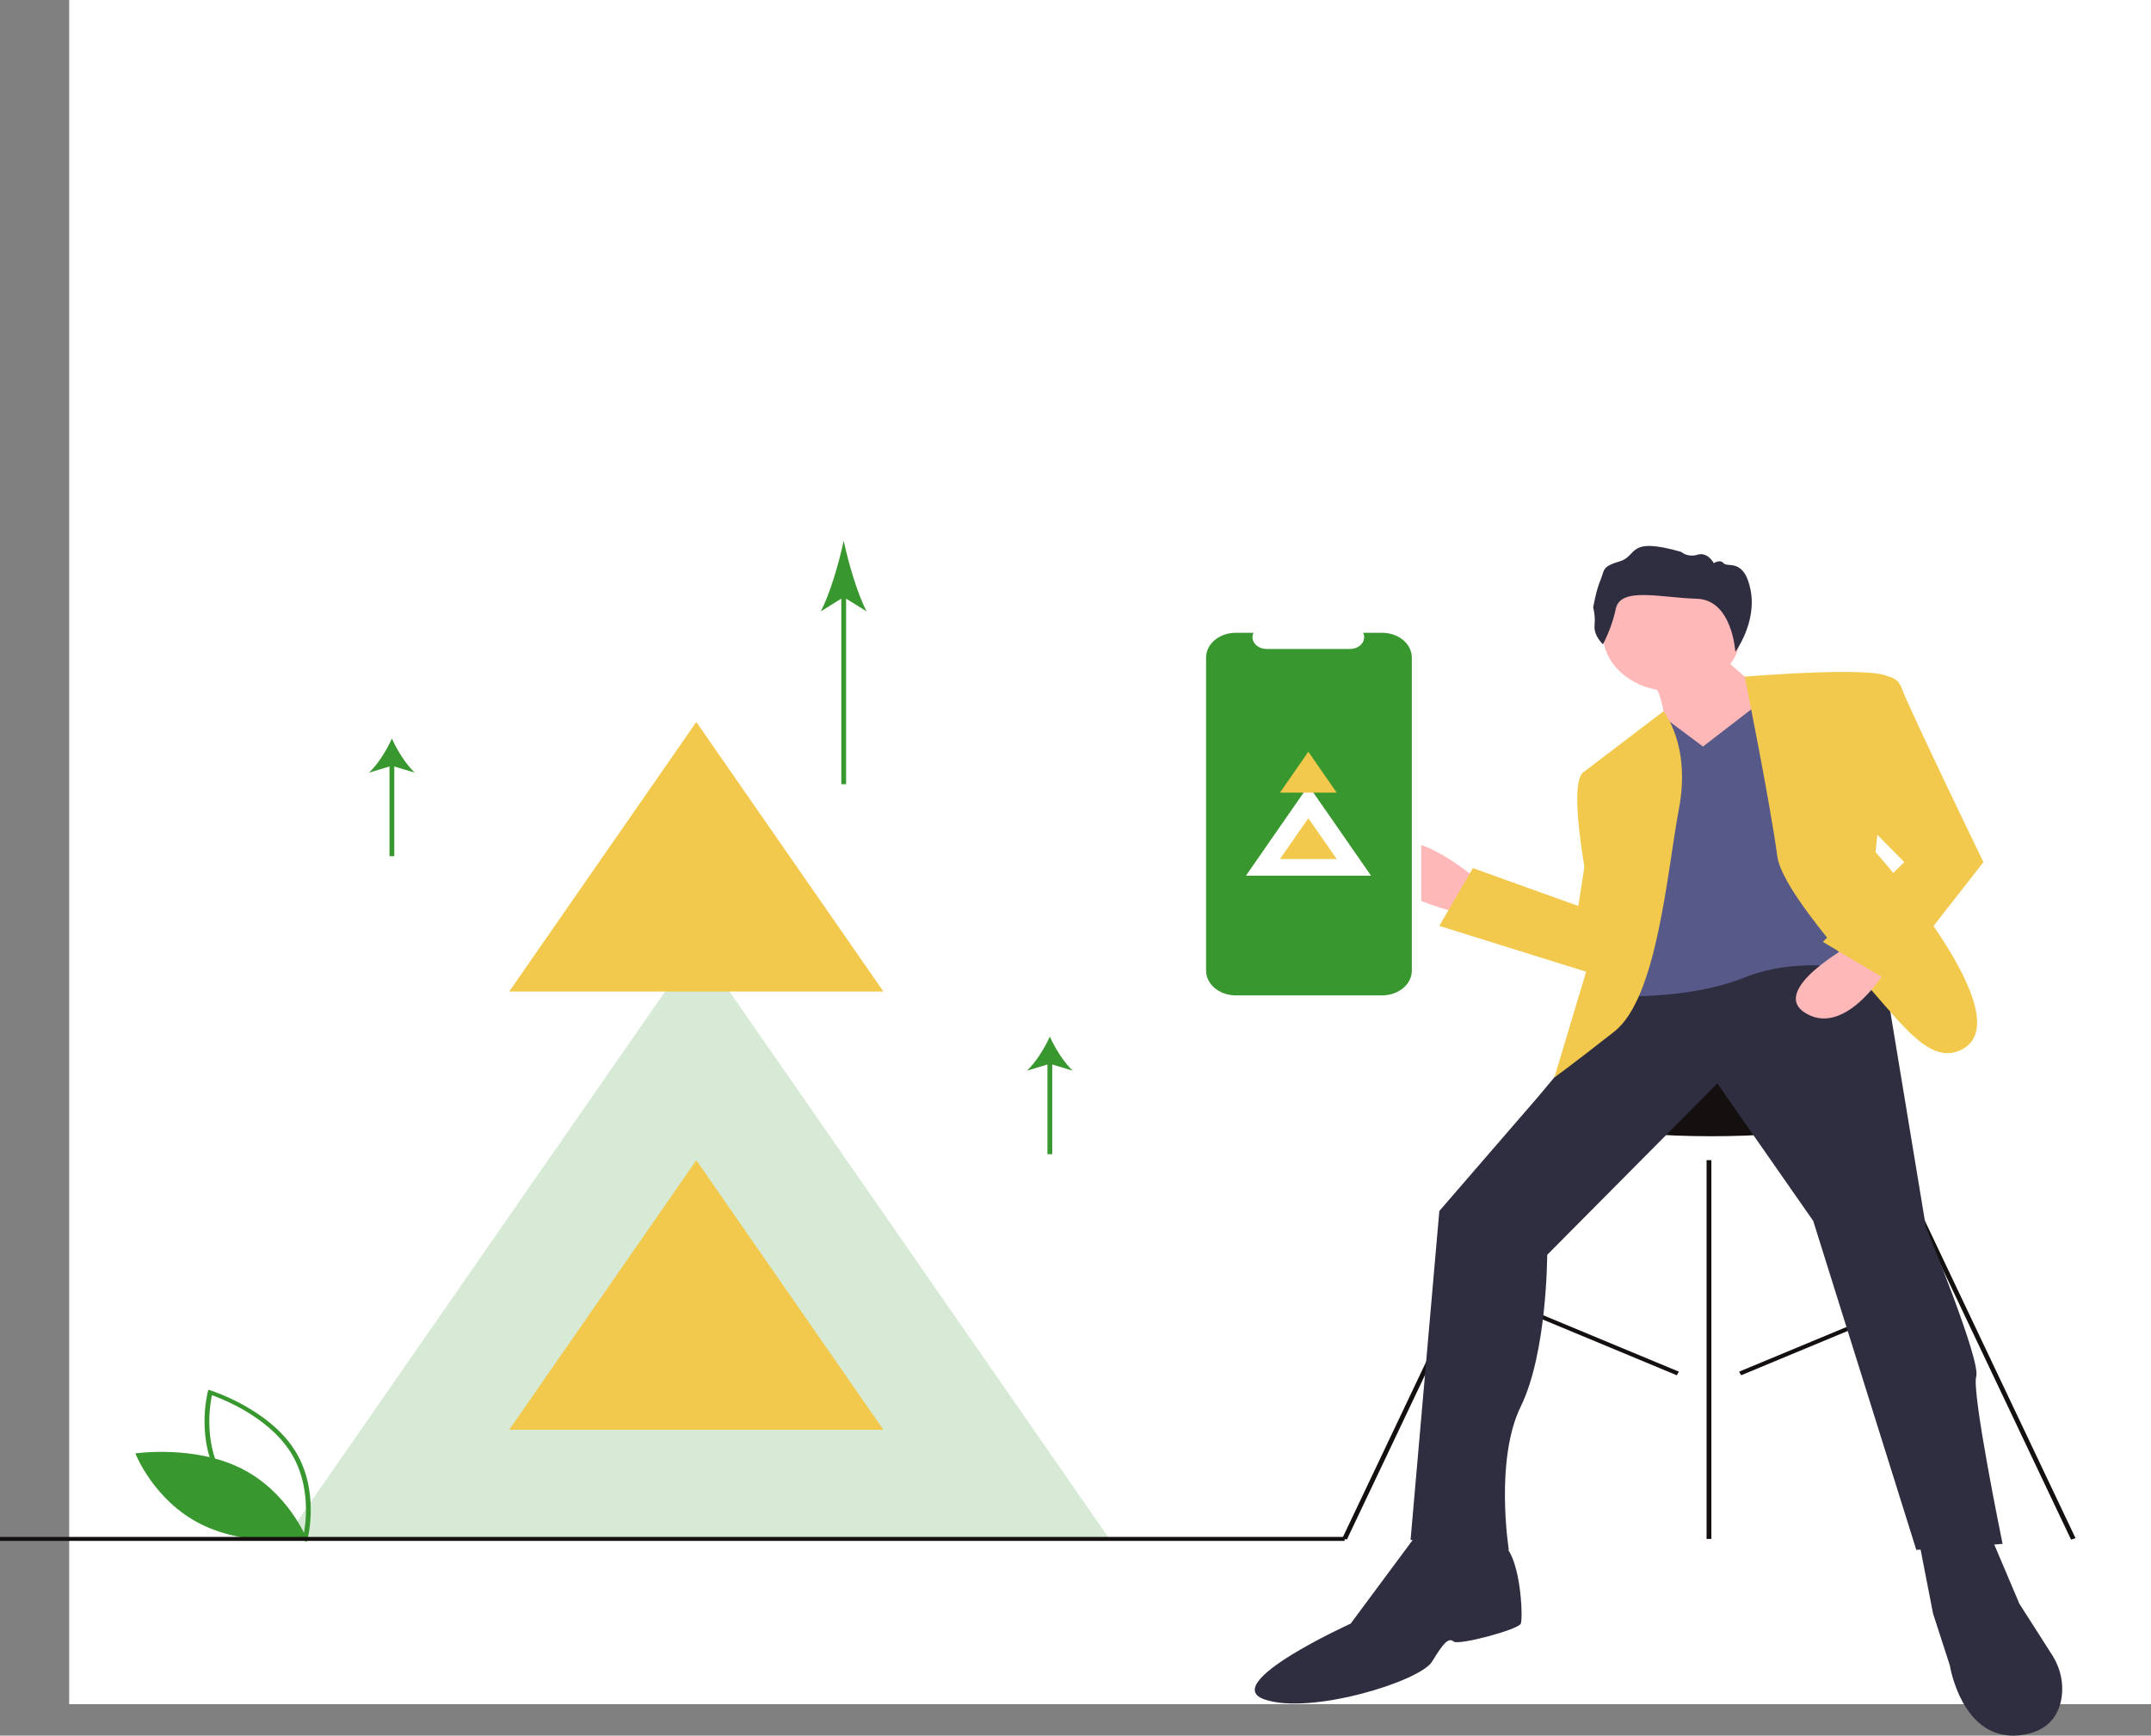 <svg width="342" height="276" viewBox="0 0 342 276" fill="none" xmlns="http://www.w3.org/2000/svg">
<rect x="0" y="0" width="342" height="276" fill="#808080" stroke="none"/>
<rect x="11" width="331" height="271" fill="white"/>
<path d="M48.791 245.151L48.382 245.023C48.292 244.995 39.347 242.144 35.156 235.68C30.966 229.216 33.018 221.432 33.039 221.354L33.135 221L33.544 221.128C33.634 221.156 42.579 224.007 46.77 230.471C50.96 236.935 48.908 244.719 48.887 244.796L48.791 245.151ZM35.827 235.379C39.37 240.845 46.439 243.646 48.23 244.286C48.571 242.689 49.638 236.232 46.099 230.772C42.559 225.312 35.488 222.506 33.696 221.865C33.355 223.463 32.288 229.919 35.827 235.379V235.379Z" fill="#38972E"/>
<path d="M38.359 233.516C45.889 237.285 48.79 244.771 48.79 244.771C48.79 244.771 39.48 246.146 31.95 242.377C24.419 238.609 21.519 231.123 21.519 231.123C21.519 231.123 30.828 229.747 38.359 233.516Z" fill="#38972E"/>
<path d="M272.101 180.687C287.255 180.687 299.54 178.416 299.54 175.615C299.54 172.814 287.255 170.543 272.101 170.543C256.947 170.543 244.662 172.814 244.662 175.615C244.662 178.416 256.947 180.687 272.101 180.687Z" fill="#141010"/>
<path d="M242.028 184.376L213.432 244.603L214.141 244.835L242.737 184.609L242.028 184.376Z" fill="#141010"/>
<path d="M301.418 184.374L300.709 184.606L329.292 244.837L330 244.605L301.418 184.374Z" fill="#141010"/>
<path d="M272.101 184.49H271.339V244.721H272.101V184.49Z" fill="#141010"/>
<path d="M237.973 206.08L237.632 206.647L266.595 218.694L266.936 218.126L237.973 206.08Z" fill="#141010"/>
<path d="M305.467 206.081L276.503 218.127L276.844 218.694L305.807 206.648L305.467 206.081Z" fill="#141010"/>
<path d="M234.563 139.635C234.563 139.635 223.13 129.807 220.081 135.83C217.033 141.854 231.514 145.024 231.514 145.024L234.563 139.635Z" fill="#FFB8B8"/>
<path d="M259.334 156.752L244.471 174.505L228.847 192.574L224.273 244.88L239.898 246.465C239.898 246.465 237.612 232.2 241.804 223.64C245.996 215.081 245.996 199.548 245.996 199.548L273.053 172.286L288.297 194.159L304.684 246.465L318.404 245.514C318.404 245.514 313.449 221.421 314.212 218.885C314.974 216.349 306.209 195.11 306.209 195.11L299.349 153.582C299.349 153.582 268.099 149.778 259.334 156.752Z" fill="#2F2E41"/>
<path d="M265.804 109.899C271.853 109.899 276.756 105.821 276.756 100.79C276.756 95.758 271.853 91.68 265.804 91.68C259.756 91.68 254.853 95.758 254.853 100.79C254.853 105.821 259.756 109.899 265.804 109.899Z" fill="#FFB8B8"/>
<path d="M273.053 103.812L281.056 110.787L283.343 121.565L263.145 124.418L264.669 114.591C264.669 114.591 264.288 109.836 262.764 108.885C261.239 107.934 273.053 103.812 273.053 103.812Z" fill="#FFB8B8"/>
<path d="M262.764 115.859L264.621 114.116L270.767 118.712L281.056 110.787L296.681 154.534C296.681 154.534 286.773 151.681 277.246 155.485C267.718 159.289 255.142 158.338 255.142 158.338L255.523 122.833L262.764 115.859Z" fill="#575A89"/>
<path d="M251.712 122.833L264.481 113.116C264.481 113.116 268.861 118.395 266.956 128.539C265.05 138.684 263.526 158.655 256.666 164.044C249.807 169.433 247.139 171.335 247.139 171.335L253.999 148.511C253.999 148.511 248.664 125.369 251.712 122.833Z" fill="#F2C94C"/>
<path d="M277.401 107.602C277.401 107.602 300.111 105.715 300.492 107.934C300.873 110.153 298.206 135.513 298.206 135.513C298.206 135.513 321.833 161.825 311.925 166.897C307.304 169.262 303.312 164.067 297.634 157.545C291.136 150.081 283.191 140.715 282.581 136.147C281.438 127.588 277.401 107.602 277.401 107.602Z" fill="#F2C94C"/>
<path d="M252.855 131.709L250.95 144.072L234.182 138.049L228.846 147.242L256.285 155.801C256.285 155.801 261.239 133.928 252.855 131.709Z" fill="#F2C94C"/>
<path d="M225.798 243.295L214.746 258.194C214.746 258.194 193.786 267.704 201.027 270.24C208.268 272.776 225.798 267.387 227.703 264.217C229.609 261.047 230.371 260.413 231.133 261.047C231.895 261.681 241.423 259.145 241.804 258.194C242.185 257.243 241.804 246.465 238.374 245.197C234.944 243.929 225.798 243.295 225.798 243.295Z" fill="#2F2E41"/>
<path d="M305.065 244.88L307.352 256.609L310.019 264.851C310.019 264.851 311.925 276.898 321.071 275.947C325.644 275.471 327.264 272.777 327.74 270.201C328.166 267.751 327.63 265.252 326.213 263.075L321.071 255.024L316.498 244.246L305.065 244.88Z" fill="#2F2E41"/>
<path d="M254.862 102.457C254.862 102.457 253.374 101.12 253.525 99.447C253.624 98.495 253.551 97.536 253.308 96.602C253.308 96.602 253.773 93.862 254.461 92.275C255.149 90.687 254.569 90.135 257.526 89.268C260.482 88.401 258.6 85.266 267.316 87.765C267.648 88.043 268.071 88.234 268.533 88.312C268.994 88.391 269.473 88.354 269.91 88.206C271.519 87.716 272.489 89.555 272.489 89.555C272.489 89.555 273.492 88.87 274.056 89.582C274.619 90.294 277.343 88.671 278.342 93.853C279.341 99.034 275.912 103.654 275.912 103.654C275.912 103.654 275.43 95.363 269.77 95.213C264.109 95.062 257.707 93.279 256.913 96.77C256.498 98.726 255.81 100.634 254.862 102.457V102.457Z" fill="#2F2E41"/>
<path d="M294.507 150.121C294.507 150.121 280.759 157.62 287.3 161.24C293.84 164.861 300.299 153.623 300.299 153.623L294.507 150.121Z" fill="#FFB8B8"/>
<path d="M297.824 107.934C297.824 107.934 301.254 106.349 302.397 109.519C303.541 112.689 315.355 137.099 315.355 137.099L300.492 156.119L289.821 149.779L302.778 137.099L294.013 128.223L297.824 107.934Z" fill="#F2C94C"/>
<path d="M226.369 113.485H225.97V104.394C225.97 103.703 225.807 103.019 225.489 102.381C225.171 101.743 224.705 101.162 224.118 100.674C223.53 100.185 222.833 99.798 222.066 99.533C221.298 99.269 220.476 99.133 219.645 99.133H196.491C195.66 99.133 194.838 99.269 194.07 99.533C193.303 99.798 192.606 100.185 192.018 100.674C191.431 101.162 190.965 101.743 190.647 102.381C190.329 103.019 190.166 103.703 190.166 104.394V154.268C190.166 154.959 190.329 155.643 190.647 156.282C190.965 156.92 191.431 157.5 192.018 157.989C192.606 158.477 193.303 158.865 194.07 159.129C194.838 159.394 195.66 159.53 196.491 159.53H219.645C220.476 159.53 221.298 159.394 222.066 159.129C222.833 158.865 223.53 158.477 224.118 157.989C224.705 157.5 225.171 156.92 225.489 156.282C225.807 155.643 225.97 154.959 225.97 154.268V119.956H226.369V113.485Z" fill="white"/>
<path d="M219.751 100.627H216.728C216.867 100.91 216.92 101.218 216.883 101.522C216.845 101.827 216.718 102.119 216.513 102.373C216.308 102.627 216.03 102.836 215.706 102.98C215.381 103.123 215.018 103.199 214.65 103.199H201.386C201.018 103.199 200.655 103.123 200.33 102.98C200.006 102.836 199.728 102.627 199.523 102.373C199.318 102.119 199.191 101.827 199.153 101.522C199.116 101.218 199.169 100.91 199.308 100.627H196.485C195.232 100.627 194.031 101.041 193.145 101.778C192.259 102.515 191.761 103.514 191.761 104.556V154.357C191.761 154.873 191.883 155.384 192.121 155.86C192.358 156.337 192.706 156.77 193.145 157.135C193.583 157.5 194.104 157.79 194.677 157.987C195.25 158.184 195.865 158.286 196.485 158.286H219.751C220.371 158.286 220.985 158.184 221.558 157.987C222.131 157.79 222.652 157.5 223.091 157.135C223.529 156.77 223.877 156.337 224.115 155.86C224.352 155.384 224.474 154.873 224.474 154.357V104.556C224.474 103.514 223.977 102.515 223.091 101.778C222.205 101.041 221.003 100.627 219.751 100.627V100.627Z" fill="#38972E"/>
<path d="M208.044 124.926L213.015 132.087L217.985 139.249H208.044H198.103L203.073 132.087L208.044 124.926Z" fill="white"/>
<path d="M208.02 130.11L210.275 133.359L212.53 136.608H208.02H203.511L205.766 133.359L208.02 130.11Z" fill="#F2C94C"/>
<path d="M208.02 119.546L210.275 122.795L212.53 126.043H208.02H203.511L205.766 122.795L208.02 119.546Z" fill="#F2C94C"/>
<path opacity="0.2" d="M110.865 150.301L143.656 197.545L176.446 244.788H110.865H45.284L78.075 197.545L110.865 150.301Z" fill="#38972E"/>
<path d="M110.711 184.504L125.586 205.935L140.461 227.367H110.711H80.961L95.836 205.935L110.711 184.504Z" fill="#F2C94C"/>
<path d="M110.711 114.814L125.586 136.246L140.461 157.677H110.711H80.961L95.836 136.246L110.711 114.814Z" fill="#F2C94C"/>
<path d="M213.793 244.404H0V245.038H213.793V244.404Z" fill="#141010"/>
<path d="M65.933 122.863C64.482 121.479 63.111 119.245 62.309 117.444C61.506 119.245 60.136 121.479 58.684 122.863L61.928 121.887V136.148H62.69V121.887L65.933 122.863Z" fill="#38972E"/>
<path d="M170.543 170.255C169.091 168.87 167.721 166.636 166.919 164.836C166.116 166.636 164.745 168.87 163.294 170.255L166.538 169.279V183.539H167.3V169.279L170.543 170.255Z" fill="#38972E"/>
<path d="M137.769 97.214C136.318 94.349 134.947 89.726 134.145 86C133.342 89.726 131.971 94.349 130.52 97.214L133.764 95.194V124.703H134.526V95.194L137.769 97.214Z" fill="#38972E"/>
</svg>
